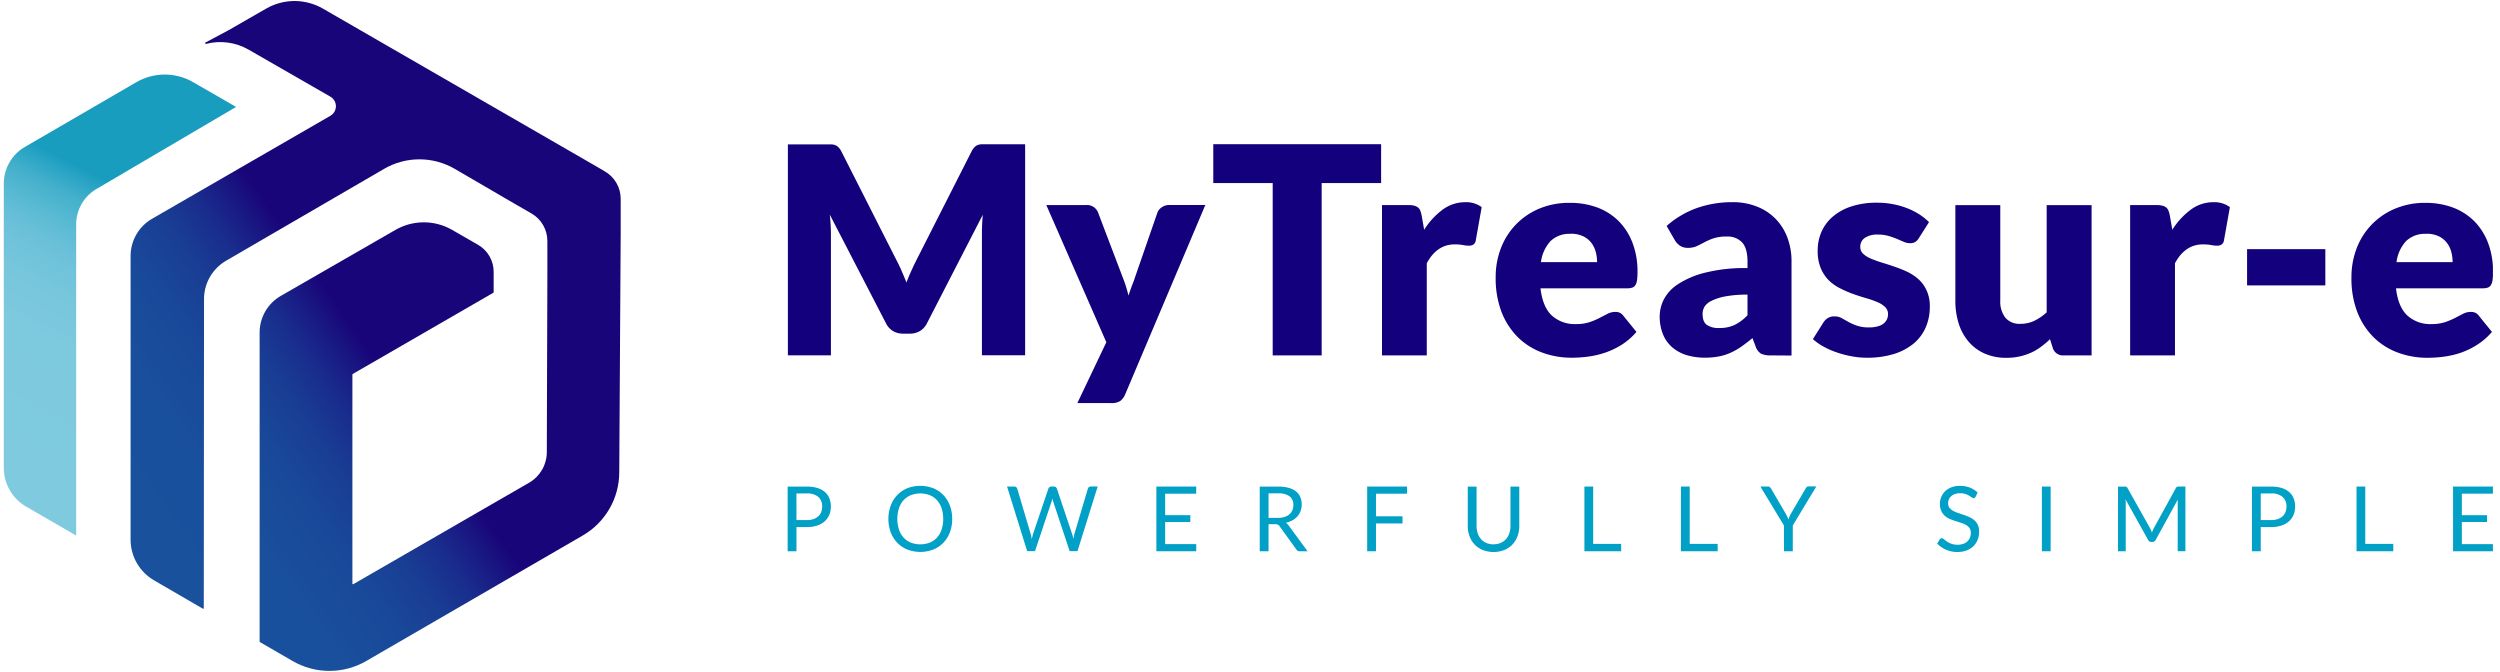 <svg id="Layer_1" data-name="Layer 1" xmlns="http://www.w3.org/2000/svg" xmlns:xlink="http://www.w3.org/1999/xlink" viewBox="0 0 850.38 228.56"><defs><style>.cls-1{fill:none;}.cls-2{clip-path:url(#clip-path);}.cls-3{clip-path:url(#clip-path-2);}.cls-4{fill:url(#linear-gradient);}.cls-5{clip-path:url(#clip-path-3);}.cls-6{fill:url(#linear-gradient-2);}.cls-7{clip-path:url(#clip-path-4);}.cls-8{clip-path:url(#clip-path-5);}.cls-9{fill:#01a0c6;}.cls-10{fill:#13007c;}</style><clipPath id="clip-path"><rect class="cls-1" x="1.29" y="0.35" width="209.85" height="227.86"/></clipPath><clipPath id="clip-path-2"><path class="cls-1" d="M46.3,28l-37.87,22A14.39,14.39,0,0,0,1.29,62.37v96.77a15.24,15.24,0,0,0,7.62,13.2l17,9.83V76.75A14,14,0,0,1,33.3,64l47-27.63L65.65,27.92A19.3,19.3,0,0,0,46.3,28"/></clipPath><linearGradient id="linear-gradient" x1="302.16" y1="158.74" x2="307.45" y2="158.74" gradientTransform="matrix(21.15, 0, 0, -21.15, -6416.38, 3460.59)" gradientUnits="userSpaceOnUse"><stop offset="0" stop-color="#7fcadf"/><stop offset="0.41" stop-color="#7dc9de"/><stop offset="0.55" stop-color="#76c6dc"/><stop offset="0.66" stop-color="#6bc1d9"/><stop offset="0.74" stop-color="#5abad3"/><stop offset="0.82" stop-color="#44b0cc"/><stop offset="0.88" stop-color="#29a4c4"/><stop offset="0.91" stop-color="#199dbf"/><stop offset="1" stop-color="#199dbf"/></linearGradient><clipPath id="clip-path-3"><path class="cls-1" d="M99.85.35A19.35,19.35,0,0,0,90.58,2.9L77.77,10.26l-8,4.26c.11.28.08.18.18.45a19.29,19.29,0,0,1,14.62,1.92l27.82,16a3.75,3.75,0,0,1,0,6.49l-60.61,35A14.61,14.61,0,0,0,44.42,87v96.57a16,16,0,0,0,7.94,13.81L69,207.05a.21.21,0,0,0,.32-.19l.08-104.74A15.08,15.08,0,0,1,77,88.63l53.67-31.2a23.89,23.89,0,0,1,24,0l16.95,9.88,3.34,1.94h0l1.33.77,4.53,2.61A10.82,10.82,0,0,1,186.19,82V93.54L186,153.79a12,12,0,0,1-6,10.39l-59.79,34.51a.22.22,0,0,1-.34-.19V127.41a.24.24,0,0,1,.11-.2l47.83-27.63a.23.23,0,0,0,.11-.19V92.45a10.58,10.58,0,0,0-5.3-9.17l-8.81-5.07a19.31,19.31,0,0,0-19.31,0l-39,22.45a14.36,14.36,0,0,0-7.19,12.49V218.22a.21.21,0,0,0,.11.19l11.06,6.41a25,25,0,0,0,25.14,0l73.64-42.69a24.87,24.87,0,0,0,12.38-21.51l.49-81.51h0V67.66a10.78,10.78,0,0,0-5.4-9.37l-2-1.17a.7.7,0,0,0-.16-.1h0L109.84,2.93A19.32,19.32,0,0,0,100.52.35Z"/></clipPath><linearGradient id="linear-gradient-2" x1="302.07" y1="150.39" x2="307.37" y2="150.39" gradientTransform="matrix(35.1, 0, 0, -35.1, -10613.28, 5393.25)" gradientUnits="userSpaceOnUse"><stop offset="0" stop-color="#19529e"/><stop offset="0.34" stop-color="#19509d"/><stop offset="0.46" stop-color="#19499a"/><stop offset="0.55" stop-color="#193e94"/><stop offset="0.62" stop-color="#192d8d"/><stop offset="0.68" stop-color="#191782"/><stop offset="0.72" stop-color="#19057a"/><stop offset="1" stop-color="#19057a"/></linearGradient><clipPath id="clip-path-4"><rect class="cls-1" x="267.95" y="49.06" width="580.02" height="138.71"/></clipPath><clipPath id="clip-path-5"><rect class="cls-1" x="267.95" y="49.06" width="580.02" height="138.71"/></clipPath></defs><title>mytreasur-e-logo-PRIMARY</title><g id="Artwork_18" data-name="Artwork 18"><g class="cls-2"><g class="cls-3"><rect class="cls-4" x="-47.02" y="32.68" width="175.6" height="142.15" transform="translate(-70.12 92.37) rotate(-62.68)"/></g><g class="cls-5"><rect class="cls-6" x="-6.08" y="-26.75" width="267.72" height="283.19" transform="translate(-42.72 93.71) rotate(-34.88)"/></g></g></g><g id="Artwork_21" data-name="Artwork 21"><g class="cls-7"><g class="cls-8"><path class="cls-9" d="M270.92,179.28v8.23h-3v-22h6.5a12.28,12.28,0,0,1,3.63.48,7.2,7.2,0,0,1,2.56,1.38,5.72,5.72,0,0,1,1.51,2.15,7.62,7.62,0,0,1,.5,2.82,7.1,7.1,0,0,1-.54,2.8,6.13,6.13,0,0,1-1.57,2.2,7.43,7.43,0,0,1-2.57,1.43,11,11,0,0,1-3.52.52Zm0-2.37h3.53a6.74,6.74,0,0,0,2.25-.34,4.57,4.57,0,0,0,1.63-.94,4,4,0,0,0,1-1.45,5.07,5.07,0,0,0,.33-1.85,4.19,4.19,0,0,0-1.3-3.29,5.64,5.64,0,0,0-3.92-1.19h-3.53Z"/><path class="cls-9" d="M323.89,176.52a12.75,12.75,0,0,1-.78,4.53,10.31,10.31,0,0,1-2.21,3.55,10.1,10.1,0,0,1-3.43,2.32,12.38,12.38,0,0,1-8.86,0,10,10,0,0,1-3.42-2.32,10.31,10.31,0,0,1-2.21-3.55,13.41,13.41,0,0,1,0-9.07,10.45,10.45,0,0,1,2.21-3.56,10,10,0,0,1,3.42-2.34,12.38,12.38,0,0,1,8.86,0,10.15,10.15,0,0,1,3.43,2.34,10.45,10.45,0,0,1,2.21,3.56,12.73,12.73,0,0,1,.78,4.54m-3.06,0a11.24,11.24,0,0,0-.55-3.65,7.7,7.7,0,0,0-1.57-2.73,6.9,6.9,0,0,0-2.45-1.71,9.05,9.05,0,0,0-6.43,0,7,7,0,0,0-2.47,1.71,7.56,7.56,0,0,0-1.57,2.73,12.11,12.11,0,0,0,0,7.28,7.47,7.47,0,0,0,1.57,2.71,6.73,6.73,0,0,0,2.47,1.71,9.05,9.05,0,0,0,6.43,0,6.65,6.65,0,0,0,2.45-1.71,7.61,7.61,0,0,0,1.57-2.71,11.16,11.16,0,0,0,.55-3.63"/><path class="cls-9" d="M342.55,165.5H345a1.06,1.06,0,0,1,.66.2,1,1,0,0,1,.35.51l4.55,15.3a8.07,8.07,0,0,1,.22.88c.07.33.13.65.19,1,.08-.35.14-.68.22-1a5.81,5.81,0,0,1,.25-.88l5.17-15.3a1.15,1.15,0,0,1,.36-.49,1,1,0,0,1,.65-.22h.86a1,1,0,0,1,.65.2,1.24,1.24,0,0,1,.37.51l5.14,15.3a13.15,13.15,0,0,1,.49,1.82c.06-.34.12-.65.17-1a5,5,0,0,1,.2-.85l4.56-15.3a1,1,0,0,1,.35-.49,1,1,0,0,1,.64-.22h2.33l-6.87,22h-2.67l-5.57-16.79a8.84,8.84,0,0,1-.31-1.1c-.05.21-.1.4-.14.59s-.1.36-.15.51l-5.61,16.79h-2.67Z"/><polygon class="cls-9" points="406.9 165.5 406.9 167.93 396.33 167.93 396.33 175.24 404.89 175.24 404.89 177.57 396.33 177.57 396.33 185.08 406.9 185.08 406.9 187.51 393.34 187.51 393.34 165.5 406.9 165.5"/><path class="cls-9" d="M431.5,178.32v9.19h-3v-22h6.22a13.28,13.28,0,0,1,3.61.43,6.94,6.94,0,0,1,2.5,1.21,4.93,4.93,0,0,1,1.47,1.93,6.77,6.77,0,0,1,.11,4.71,5.86,5.86,0,0,1-1.07,1.82,6.67,6.67,0,0,1-1.7,1.38,8.56,8.56,0,0,1-2.28.85,3.12,3.12,0,0,1,1,.94l6.42,8.74h-2.64a1.29,1.29,0,0,1-1.2-.64L435.25,179a1.65,1.65,0,0,0-.57-.53,2,2,0,0,0-.92-.17Zm0-2.16h3.12a7.65,7.65,0,0,0,2.3-.32,4.56,4.56,0,0,0,1.66-.89,3.55,3.55,0,0,0,1-1.37,4.27,4.27,0,0,0,.35-1.77,3.53,3.53,0,0,0-1.3-3,6.24,6.24,0,0,0-3.86-1H431.5Z"/><polygon class="cls-9" points="478.61 165.5 478.61 167.93 468.04 167.93 468.04 175.62 477.07 175.62 477.07 178.05 468.04 178.05 468.04 187.51 465.05 187.51 465.05 165.5 478.61 165.5"/><path class="cls-9" d="M508,185.14a6.07,6.07,0,0,0,2.44-.46,5.19,5.19,0,0,0,1.82-1.29,5.53,5.53,0,0,0,1.14-2,7.85,7.85,0,0,0,.39-2.53V165.51h3v13.37a10.1,10.1,0,0,1-.61,3.53,8.21,8.21,0,0,1-1.74,2.82,8,8,0,0,1-2.75,1.86,10.16,10.16,0,0,1-7.31,0,7.85,7.85,0,0,1-4.51-4.68,10.1,10.1,0,0,1-.61-3.53V165.51h3v13.35a7.91,7.91,0,0,0,.39,2.54,5.71,5.71,0,0,0,1.14,2,5,5,0,0,0,1.82,1.29,6,6,0,0,0,2.45.47"/><polygon class="cls-9" points="541.92 185 551.44 185 551.44 187.51 538.94 187.51 538.94 165.5 541.92 165.5 541.92 185"/><polygon class="cls-9" points="574.75 185 584.27 185 584.27 187.51 571.77 187.51 571.77 165.5 574.75 165.5 574.75 185"/><path class="cls-9" d="M609.82,178.75v8.76h-3v-8.76L598.8,165.5h2.61a.92.92,0,0,1,.62.2,1.91,1.91,0,0,1,.4.49l5,8.56c.2.36.38.7.52,1s.26.65.37.95c.12-.32.24-.64.37-1a7.82,7.82,0,0,1,.51-1l5-8.56a2.24,2.24,0,0,1,.38-.47.88.88,0,0,1,.61-.22h2.64Z"/><path class="cls-9" d="M672,169a1.26,1.26,0,0,1-.29.34.7.7,0,0,1-.4.11,1.11,1.11,0,0,1-.61-.26q-.35-.25-.87-.57a7.72,7.72,0,0,0-1.28-.58,5.57,5.57,0,0,0-1.8-.26,5.39,5.39,0,0,0-1.77.27,3.8,3.8,0,0,0-1.28.73,2.8,2.8,0,0,0-.77,1.08,3.36,3.36,0,0,0-.27,1.35,2.5,2.5,0,0,0,.46,1.52,4,4,0,0,0,1.19,1,9.36,9.36,0,0,0,1.69.74l1.94.66c.66.22,1.3.47,1.93.75a7.47,7.47,0,0,1,1.69,1.07,4.88,4.88,0,0,1,1.2,1.59,5.24,5.24,0,0,1,.45,2.3,7.31,7.31,0,0,1-.49,2.7,6.07,6.07,0,0,1-1.43,2.21,6.74,6.74,0,0,1-2.32,1.48,8.72,8.72,0,0,1-3.12.53,9.5,9.5,0,0,1-3.9-.77,9.19,9.19,0,0,1-3-2.09l.86-1.42a1.15,1.15,0,0,1,.3-.28.67.67,0,0,1,.39-.12,1.25,1.25,0,0,1,.73.34c.28.23.63.49,1,.77a8.16,8.16,0,0,0,1.51.76,6,6,0,0,0,2.16.34,5.5,5.5,0,0,0,1.88-.29,4.16,4.16,0,0,0,1.41-.82,3.63,3.63,0,0,0,.88-1.27,4.13,4.13,0,0,0,.31-1.64,2.72,2.72,0,0,0-.46-1.64,3.63,3.63,0,0,0-1.19-1.07,8.66,8.66,0,0,0-1.68-.72l-1.93-.62a18.78,18.78,0,0,1-1.94-.72,6.8,6.8,0,0,1-1.68-1.08,4.9,4.9,0,0,1-1.18-1.65,5.81,5.81,0,0,1-.46-2.46,5.58,5.58,0,0,1,.46-2.24,5.7,5.7,0,0,1,1.3-1.95,6.58,6.58,0,0,1,2.13-1.35,8,8,0,0,1,2.91-.51,9.57,9.57,0,0,1,3.37.59,7.75,7.75,0,0,1,2.65,1.69Z"/><rect class="cls-9" x="694.55" y="165.5" width="2.98" height="22.01"/><path class="cls-9" d="M731.67,180.33c.11.27.22.55.32.82.1-.29.21-.56.32-.82s.24-.53.38-.79L740.14,166a.87.87,0,0,1,.42-.43,1.7,1.7,0,0,1,.61-.07h2.2v22h-2.62V171.34c0-.22,0-.45,0-.7s0-.49.05-.75l-7.54,13.76a1.19,1.19,0,0,1-1.08.69h-.42a1.19,1.19,0,0,1-1.08-.69L723,169.85c0,.26.06.52.07.78s0,.49,0,.71v16.17h-2.62v-22h2.2a1.67,1.67,0,0,1,.61.07.83.83,0,0,1,.42.43l7.6,13.54a5.08,5.08,0,0,1,.37.78"/><path class="cls-9" d="M769,179.28v8.23h-3v-22h6.49a12.35,12.35,0,0,1,3.64.48,7.24,7.24,0,0,1,2.55,1.38,5.5,5.5,0,0,1,1.51,2.15,7.62,7.62,0,0,1,.5,2.82,6.92,6.92,0,0,1-.54,2.8,6.13,6.13,0,0,1-1.57,2.2,7.34,7.34,0,0,1-2.57,1.43,10.91,10.91,0,0,1-3.52.52Zm0-2.37h3.53a6.74,6.74,0,0,0,2.25-.34,4.57,4.57,0,0,0,1.63-.94,3.88,3.88,0,0,0,1-1.45,5.07,5.07,0,0,0,.33-1.85,4.19,4.19,0,0,0-1.3-3.29,5.62,5.62,0,0,0-3.92-1.19H769Z"/><polygon class="cls-9" points="804.55 185 814.08 185 814.08 187.51 801.58 187.51 801.58 165.5 804.55 165.5 804.55 185"/><polygon class="cls-9" points="847.97 165.5 847.97 167.93 837.4 167.93 837.4 175.24 845.96 175.24 845.96 177.57 837.4 177.57 837.4 185.08 847.97 185.08 847.97 187.51 834.41 187.51 834.41 165.5 847.97 165.5"/><path class="cls-10" d="M306.58,91.94c.61,1.35,1.19,2.74,1.75,4.15.55-1.45,1.15-2.85,1.77-4.22s1.27-2.69,1.93-4l18.43-36.33a5.7,5.7,0,0,1,1-1.45,3.07,3.07,0,0,1,1.15-.77,4.13,4.13,0,0,1,1.46-.25H348.7v71.78H334V79.57c0-2,.09-4.17.29-6.51l-19,36.93a6.28,6.28,0,0,1-2.39,2.62,6.64,6.64,0,0,1-3.43.88H307.2a6.61,6.61,0,0,1-3.43-.88,6.28,6.28,0,0,1-2.39-2.62L282.25,73c.13,1.15.23,2.29.29,3.42s.1,2.18.1,3.13v41.32H268V49.11h14.62a4.08,4.08,0,0,1,1.45.25,3,3,0,0,1,1.16.77,5.7,5.7,0,0,1,1,1.45l18.48,36.47c.66,1.25,1.29,2.55,1.9,3.89"/><path class="cls-10" d="M382.73,134.15a5.58,5.58,0,0,1-1.68,2.25,5.51,5.51,0,0,1-3.15.71H366.46l9.86-20.7L355.91,69.76h13.5a4,4,0,0,1,4.15,2.67l8.37,22a45.88,45.88,0,0,1,1.93,6.11c.33-1,.69-2.08,1.08-3.11s.78-2,1.14-3.11l7.59-21.93a3.72,3.72,0,0,1,1.55-1.9,4.43,4.43,0,0,1,2.49-.77H410Z"/><polygon class="cls-10" points="469.79 49.06 469.79 62.27 449.57 62.27 449.57 120.89 432.91 120.89 432.91 62.27 412.7 62.27 412.7 49.06 469.79 49.06"/><path class="cls-10" d="M470.09,120.89V69.76h9.07a7.2,7.2,0,0,1,1.89.21,3.16,3.16,0,0,1,1.29.61,2.56,2.56,0,0,1,.79,1.1,10.24,10.24,0,0,1,.46,1.68l.84,4.79a25.2,25.2,0,0,1,6.32-6.86,12.83,12.83,0,0,1,7.64-2.51A8.81,8.81,0,0,1,504,70.46l-2,11.23a2.19,2.19,0,0,1-.78,1.46,2.69,2.69,0,0,1-1.58.42,10.37,10.37,0,0,1-2-.22,15.05,15.05,0,0,0-2.85-.22q-6,0-9.47,6.4v31.36Z"/><path class="cls-10" d="M534,69a26.69,26.69,0,0,1,9.3,1.57,20.44,20.44,0,0,1,7.24,4.59,20.92,20.92,0,0,1,4.73,7.37A26.92,26.92,0,0,1,557,92.4a19.84,19.84,0,0,1-.15,2.81,4.53,4.53,0,0,1-.53,1.72,2.06,2.06,0,0,1-1.07.89,5,5,0,0,1-1.7.25H524q.75,6.39,3.89,9.29a11.62,11.62,0,0,0,8.14,2.88,14.57,14.57,0,0,0,4.59-.64,22.86,22.86,0,0,0,3.42-1.43l2.76-1.43a5.84,5.84,0,0,1,2.64-.64,3.15,3.15,0,0,1,2.76,1.33l4.44,5.47a22.73,22.73,0,0,1-5.1,4.42,26.69,26.69,0,0,1-5.63,2.66,30.54,30.54,0,0,1-5.76,1.33,42.81,42.81,0,0,1-5.5.37,28.6,28.6,0,0,1-10.08-1.76,23.21,23.21,0,0,1-8.24-5.19,24.79,24.79,0,0,1-5.57-8.58,32.12,32.12,0,0,1-2-11.93,27,27,0,0,1,1.75-9.72,23.61,23.61,0,0,1,13-13.5A26.16,26.16,0,0,1,534,69m.3,10.55A9.21,9.21,0,0,0,527.42,82a13,13,0,0,0-3.26,7.17h19.09a13.62,13.62,0,0,0-.47-3.55,8.73,8.73,0,0,0-1.53-3.08,7.79,7.79,0,0,0-2.79-2.2,9.61,9.61,0,0,0-4.18-.83"/><path class="cls-10" d="M602.31,120.89a7.4,7.4,0,0,1-3.28-.58,4.61,4.61,0,0,1-1.85-2.48L596.1,115c-1.28,1.09-2.52,2-3.7,2.86a24.07,24.07,0,0,1-3.67,2.1,17.89,17.89,0,0,1-4.05,1.28,23.92,23.92,0,0,1-4.75.42,21.15,21.15,0,0,1-6.36-.91,13.36,13.36,0,0,1-4.85-2.7,11.73,11.73,0,0,1-3.09-4.43,16,16,0,0,1-1.08-6.1,13,13,0,0,1,1.37-5.6,13.89,13.89,0,0,1,4.79-5.21,30.1,30.1,0,0,1,9.17-3.93,55.4,55.4,0,0,1,14.54-1.59V89q0-4.53-1.84-6.54a6.77,6.77,0,0,0-5.25-2,13.76,13.76,0,0,0-4.44.6,19.26,19.26,0,0,0-3.09,1.33c-.9.49-1.78.93-2.63,1.33a7.33,7.33,0,0,1-3.06.59,4.63,4.63,0,0,1-2.69-.76,5.87,5.87,0,0,1-1.75-1.9l-2.76-4.79a31.41,31.41,0,0,1,10.28-6.09,36.07,36.07,0,0,1,12.11-2,22,22,0,0,1,8.35,1.51A17.9,17.9,0,0,1,604,74.47a18.28,18.28,0,0,1,4,6.39,22.88,22.88,0,0,1,1.39,8.08v32Zm-17.55-9.32a12,12,0,0,0,5.18-1,15.41,15.41,0,0,0,4.48-3.35v-7a39,39,0,0,0-7.54.6,18.29,18.29,0,0,0-4.68,1.49,5.73,5.73,0,0,0-2.4,2,4.91,4.91,0,0,0-.66,2.49c0,1.76.47,3,1.43,3.7a6.87,6.87,0,0,0,4.19,1.07"/><path class="cls-10" d="M652.7,81a4.06,4.06,0,0,1-1.26,1.33,3.32,3.32,0,0,1-1.7.39,5.46,5.46,0,0,1-2.17-.46l-2.34-1a27.14,27.14,0,0,0-2.84-1,12.7,12.7,0,0,0-3.59-.47,7.53,7.53,0,0,0-4.47,1.12,3.57,3.57,0,0,0-1.55,3.08,3.08,3.08,0,0,0,1,2.36,9.23,9.23,0,0,0,2.68,1.65,37.44,37.44,0,0,0,3.8,1.36c1.41.43,2.86.9,4.34,1.42A38.54,38.54,0,0,1,649,92.57a15.76,15.76,0,0,1,3.79,2.61A11.61,11.61,0,0,1,655.43,99a12.68,12.68,0,0,1,1,5.33,17.52,17.52,0,0,1-1.38,7A14.9,14.9,0,0,1,651,116.8a19.71,19.71,0,0,1-6.76,3.6,30.57,30.57,0,0,1-9.24,1.28,27.17,27.17,0,0,1-5.23-.5,33.75,33.75,0,0,1-5.05-1.33,26.41,26.41,0,0,1-4.51-2,19.14,19.14,0,0,1-3.55-2.49l3.55-5.63a4.89,4.89,0,0,1,1.53-1.54,4.12,4.12,0,0,1,2.31-.57,4.73,4.73,0,0,1,2.39.59l2.29,1.28a17.84,17.84,0,0,0,2.89,1.28,12.58,12.58,0,0,0,4.16.6,10.41,10.41,0,0,0,3-.38,5,5,0,0,0,2-1,3.93,3.93,0,0,0,1.09-1.42,4.05,4.05,0,0,0,.35-1.63,3.3,3.3,0,0,0-1-2.51,8.62,8.62,0,0,0-2.71-1.7,31.27,31.27,0,0,0-3.82-1.33c-1.44-.41-2.89-.89-4.36-1.41a35.65,35.65,0,0,1-4.37-1.9A15.15,15.15,0,0,1,622,95.28a13.08,13.08,0,0,1-2.71-4.16,15.41,15.41,0,0,1-1-6,15.8,15.8,0,0,1,1.26-6.2,14.47,14.47,0,0,1,3.77-5.14,18.49,18.49,0,0,1,6.32-3.53,27.48,27.48,0,0,1,8.86-1.3,28.32,28.32,0,0,1,5.35.49,26.65,26.65,0,0,1,4.86,1.38,23.24,23.24,0,0,1,4.14,2.09,20.63,20.63,0,0,1,3.31,2.64Z"/><path class="cls-10" d="M680.4,69.77V102.2a8.92,8.92,0,0,0,1.73,5.87,6.24,6.24,0,0,0,5.08,2.08,10.81,10.81,0,0,0,4.71-1,17.55,17.55,0,0,0,4.26-2.91V69.77h15.28v51.12H702a3.59,3.59,0,0,1-3.75-2.57l-.94-2.95a28.19,28.19,0,0,1-3.06,2.59,18,18,0,0,1-3.37,2,20.43,20.43,0,0,1-3.87,1.28,20.1,20.1,0,0,1-4.54.47,17.82,17.82,0,0,1-7.41-1.46,15.18,15.18,0,0,1-5.46-4.07,17.68,17.68,0,0,1-3.35-6.15,25.44,25.44,0,0,1-1.13-7.8V69.77Z"/><path class="cls-10" d="M724.57,120.89V69.76h9.08a7.2,7.2,0,0,1,1.89.21,3.22,3.22,0,0,1,1.29.61,2.46,2.46,0,0,1,.78,1.1,9.28,9.28,0,0,1,.47,1.68l.84,4.79a25.2,25.2,0,0,1,6.32-6.86,12.8,12.8,0,0,1,7.63-2.51,8.82,8.82,0,0,1,5.63,1.68l-2,11.23a2.16,2.16,0,0,1-.79,1.46,2.65,2.65,0,0,1-1.57.42,10.37,10.37,0,0,1-2-.22,15.05,15.05,0,0,0-2.85-.22q-6,0-9.47,6.4v31.36Z"/><rect class="cls-10" x="764.35" y="84.75" width="26.62" height="12.33"/><path class="cls-10" d="M825,69a26.61,26.61,0,0,1,9.3,1.57,20.57,20.57,0,0,1,7.25,4.59,21.2,21.2,0,0,1,4.73,7.37A27.13,27.13,0,0,1,848,92.4a21.46,21.46,0,0,1-.15,2.81,4.53,4.53,0,0,1-.54,1.72,2.08,2.08,0,0,1-1.06.89,5.09,5.09,0,0,1-1.7.25H815q.75,6.39,3.9,9.29a11.58,11.58,0,0,0,8.13,2.88,14.49,14.49,0,0,0,4.59-.64,23.46,23.46,0,0,0,3.43-1.43l2.75-1.43a5.87,5.87,0,0,1,2.64-.64,3.17,3.17,0,0,1,2.77,1.33l4.43,5.47a22.51,22.51,0,0,1-5.1,4.42A26.85,26.85,0,0,1,837,120a30.64,30.64,0,0,1-5.77,1.33,42.57,42.57,0,0,1-5.5.37,28.64,28.64,0,0,1-10.08-1.76,23.17,23.17,0,0,1-8.23-5.19,24.65,24.65,0,0,1-5.57-8.58,31.92,31.92,0,0,1-2-11.93,27.2,27.2,0,0,1,1.75-9.72,23.67,23.67,0,0,1,13-13.5A26.15,26.15,0,0,1,825,69m.3,10.55A9.2,9.2,0,0,0,818.44,82a12.89,12.89,0,0,0-3.26,7.17h19.08a13.21,13.21,0,0,0-.47-3.55,8.71,8.71,0,0,0-1.52-3.08,7.79,7.79,0,0,0-2.79-2.2,9.63,9.63,0,0,0-4.19-.83"/></g></g></g></svg>